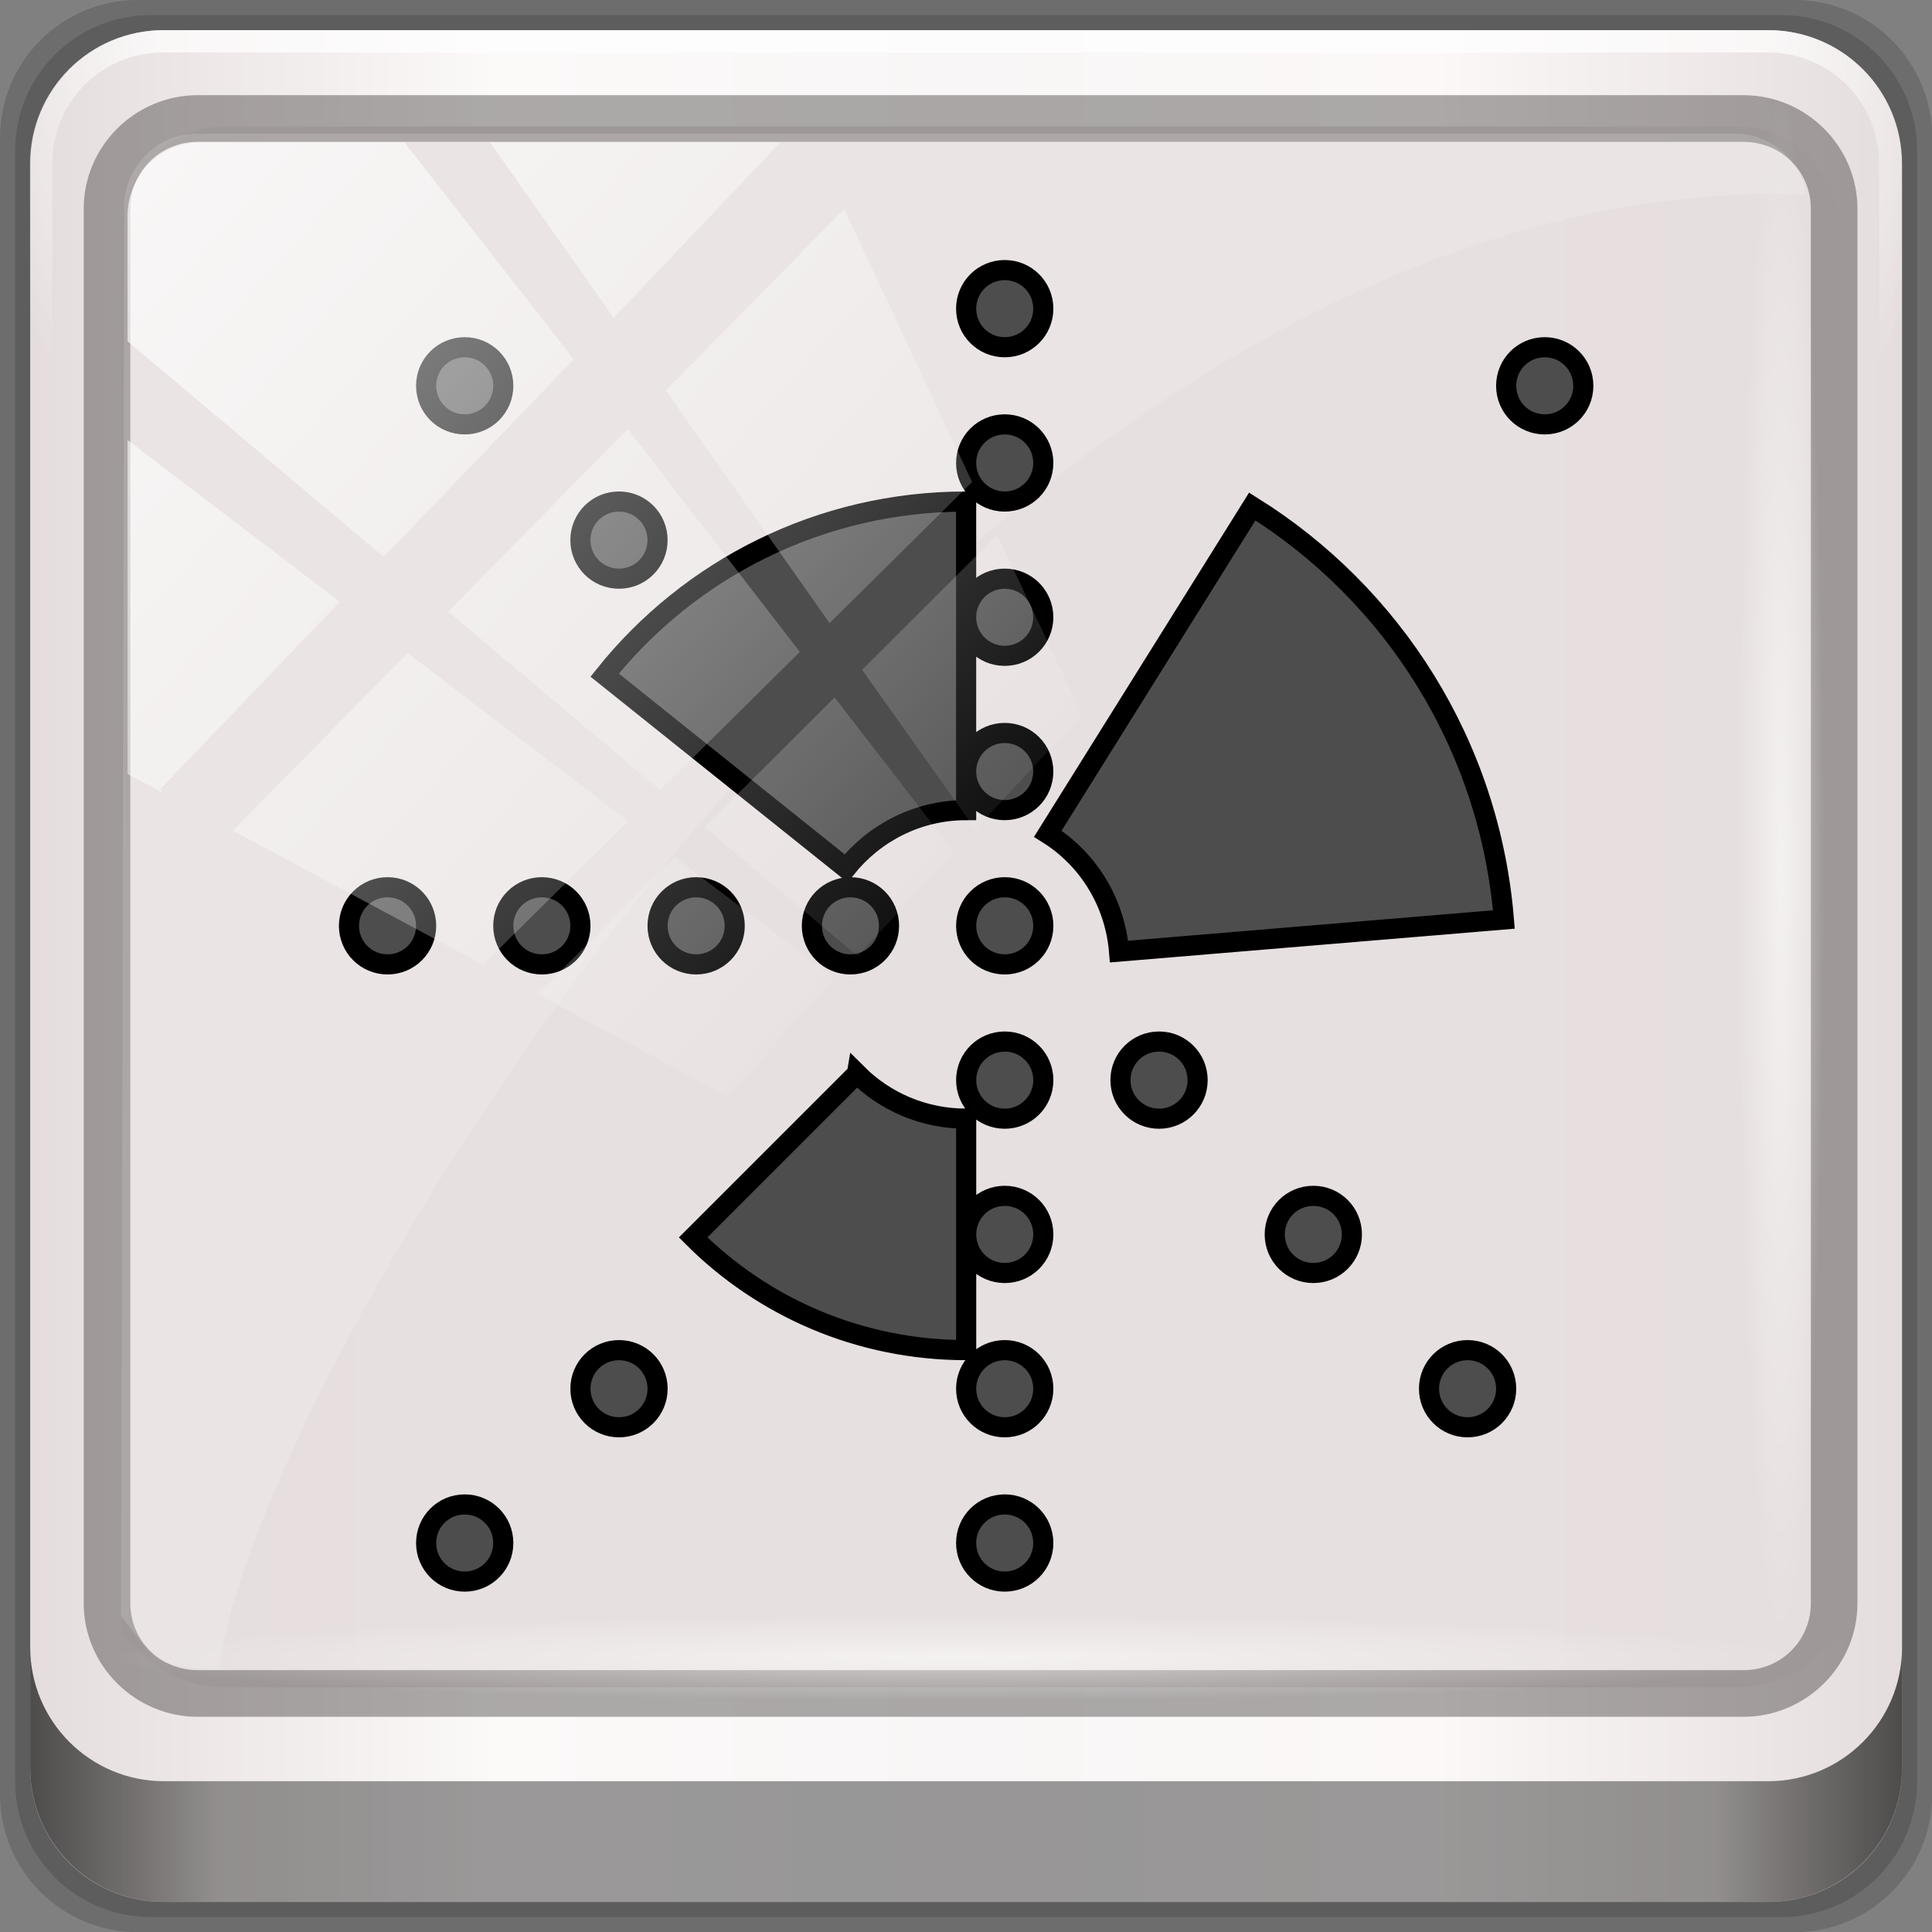 <?xml version="1.0" encoding="UTF-8" standalone="no"?>
<svg
   xmlns:dc="http://purl.org/dc/elements/1.1/"
   xmlns:cc="http://creativecommons.org/ns#"
   xmlns:rdf="http://www.w3.org/1999/02/22-rdf-syntax-ns#"
   xmlns:svg="http://www.w3.org/2000/svg"
   xmlns="http://www.w3.org/2000/svg"
   xmlns:xlink="http://www.w3.org/1999/xlink"
   xmlns:sodipodi="http://sodipodi.sourceforge.net/DTD/sodipodi-0.dtd"
   xmlns:inkscape="http://www.inkscape.org/namespaces/inkscape"
   viewBox="0 0 96 96"
   version="1.1"
   id="svg6"
   sodipodi:docname="office-chart-polar.svg"
   width="96"
   height="96"
   inkscape:version="0.92.1 r15371">
  <rect x="0" y="0" width="96" height="96" fill="#808080" stroke="none"/>
  <sodipodi:namedview
     pagecolor="#ffffff"
     bordercolor="#666666"
     borderopacity="1"
     objecttolerance="10"
     gridtolerance="10"
     guidetolerance="10"
     inkscape:pageopacity="0"
     inkscape:pageshadow="2"
     inkscape:window-width="1280"
     inkscape:window-height="972"
     id="namedview8"
     showgrid="false"
     inkscape:zoom="2.6370864"
     inkscape:cx="11"
     inkscape:cy="11"
     inkscape:window-x="0"
     inkscape:window-y="26"
     inkscape:window-maximized="1"
     inkscape:current-layer="g986" />
  <defs
     id="defs3051">
    <style
       type="text/css"
       id="current-color-scheme">
      .ColorScheme-Text {
        color:#4d4d4d;
      }
      </style>
    <linearGradient
       y2="47"
       x2="90"
       y1="47"
       x1="6"
       gradientTransform="matrix(1.142,0,0,1.142,7.069,-16.144)"
       gradientUnits="userSpaceOnUse"
       id="linearGradient7426"
       xlink:href="#linearGradient6139-0"
       inkscape:collect="always" />
    <linearGradient
       id="linearGradient6139-0">
      <stop
         id="stop6141-2"
         offset="0"
         style="stop-color:#e5dddd;stop-opacity:1" />
      <stop
         style="stop-color:#fcf9f9;stop-opacity:1"
         offset="0.25"
         id="stop6151-0" />
      <stop
         style="stop-color:#f8f6f6;stop-opacity:1"
         offset="0.5"
         id="stop6147-1" />
      <stop
         id="stop6149-4"
         offset="0.75"
         style="stop-color:#fcf8f8;stop-opacity:1" />
      <stop
         id="stop6143-4"
         offset="1"
         style="stop-color:#e5dddd;stop-opacity:1" />
    </linearGradient>
    <radialGradient
       r="42"
       fy="-27"
       fx="48"
       cy="-27"
       cx="48"
       gradientTransform="matrix(-1.144,0,0,-0.933,212.762,-20.401)"
       gradientUnits="userSpaceOnUse"
       id="radialGradient7430"
       xlink:href="#linearGradient4091-0-3-0-7"
       inkscape:collect="always" />
    <linearGradient
       id="linearGradient4091-0-3-0-7">
      <stop
         style="stop-color:#ffffff;stop-opacity:1;"
         offset="0"
         id="stop4093-3-6-4-2" />
      <stop
         id="stop4099-6-1-8-3"
         offset="0.8"
         style="stop-color:#ffffff;stop-opacity:1;" />
      <stop
         style="stop-color:#ffffff;stop-opacity:0;"
         offset="1"
         id="stop4095-1-0-7-9" />
    </linearGradient>
    <linearGradient
       y2="88.172"
       x2="94.5"
       y1="88.172"
       x1="1.5"
       gradientTransform="matrix(1.031,0,0,1.031,12.372,-11.983)"
       gradientUnits="userSpaceOnUse"
       id="linearGradient7460"
       xlink:href="#linearGradient3832-0-6-1-1"
       inkscape:collect="always" />
    <linearGradient
       id="linearGradient3832-0-6-1-1">
      <stop
         style="stop-color:#000000;stop-opacity:1;"
         offset="0"
         id="stop3834-6-3-7-1" />
      <stop
         id="stop3872-2-4"
         offset="0.1"
         style="stop-color:#000000;stop-opacity:0.588;" />
      <stop
         style="stop-color:#000000;stop-opacity:0.588;"
         offset="0.9"
         id="stop3844-6-2-7-6" />
      <stop
         style="stop-color:#000000;stop-opacity:1;"
         offset="1"
         id="stop3836-5-0-2-9" />
    </linearGradient>
    <radialGradient
       r="43.199"
       fy="44.893"
       fx="13.948"
       cy="44.893"
       cx="13.948"
       gradientTransform="matrix(1.005,0,0,0.051,47.323,70.672)"
       gradientUnits="userSpaceOnUse"
       id="radialGradient7462"
       xlink:href="#linearGradient4133"
       inkscape:collect="always" />
    <linearGradient
       inkscape:collect="always"
       id="linearGradient4133">
      <stop
         style="stop-color:#ffffff;stop-opacity:1;"
         offset="0"
         id="stop4135" />
      <stop
         style="stop-color:#ffffff;stop-opacity:0;"
         offset="1"
         id="stop4137" />
    </linearGradient>
    <radialGradient
       r="43.199"
       fy="44.893"
       fx="13.948"
       cy="44.893"
       cx="13.948"
       gradientTransform="matrix(0.916,0,0,0.051,19.706,-105.896)"
       gradientUnits="userSpaceOnUse"
       id="radialGradient7464"
       xlink:href="#linearGradient4133"
       inkscape:collect="always" />
    <linearGradient
       inkscape:collect="always"
       xlink:href="#linearGradient4133"
       id="linearGradient7128"
       gradientUnits="userSpaceOnUse"
       x1="2.771"
       y1="-28.642"
       x2="50.528"
       y2="14.514" />
    <clipPath
       clipPathUnits="userSpaceOnUse"
       id="clipPath4156-4">
      <path
         style="opacity:0.6;fill:#ffffff;fill-opacity:1;stroke:none"
         d="m 27.046,-55.695 -14.214,13.321 h 0.061 l 15.653,21.771 10.231,-10.546 C 38.562,-32.302 27.468,-54.819 27.046,-55.695 Z M 9.647,-39.383 -5.241,-25.321 15.988,-7.806 26.372,-18.383 Z m 31.491,12.951 -9.741,9.714 8.945,12.458 7.781,-7.555 z m -49.84,4.379 -13.754,12.982 26.283,13.846 0.061,-0.062 -0.123,-0.062 L 13.599,-5.401 -8.702,-22.053 Z m 38.015,7.401 -9.803,9.775 11.579,9.559 7.628,-7.401 -8.669,-11.009 z m 20.187,5.674 -7.383,7.216 6.188,8.542 5.82,-6.137 z m -32.195,6.322 -9.557,9.498 13.662,7.185 7.934,-7.678 z m 23.312,2.374 -7.107,6.938 8.363,6.907 5.361,-5.674 -0.061,-0.092 -0.092,0.123 -6.464,-8.203 z m -8.73,8.542 -7.505,7.339 10.354,5.458 c 1.397,-1.321 5.675,-6.123 5.851,-6.322 z"
         id="path4158-0"
         inkscape:connector-curvature="0" />
    </clipPath>
    <radialGradient
       r="42"
       fy="-27"
       fx="48"
       cy="-27"
       cx="48"
       gradientTransform="matrix(-1.144,0,0,-0.933,212.762,-20.401)"
       gradientUnits="userSpaceOnUse"
       id="radialGradient1031"
       xlink:href="#linearGradient4091-0-3-0-7"
       inkscape:collect="always" />
    <radialGradient
       inkscape:collect="always"
       xlink:href="#linearGradient4091-0-3-0-7"
       id="radialGradient1064"
       gradientUnits="userSpaceOnUse"
       gradientTransform="matrix(-1.144,0,0,-0.933,212.762,-20.401)"
       cx="48"
       cy="-27"
       fx="48"
       fy="-27"
       r="42" />
  </defs>
  <g
     transform="translate(3.9847238e-7,-1026.52)"
     id="layer1"
     inkscape:label="Livello 1">
    <g
       id="g986"
       transform="matrix(0.97,0,0,0.97,-11.999,1038.142)">
      <path
         style="display:inline;opacity:0.15;fill:#000000;fill-opacity:1;fill-rule:nonzero;stroke:none;stroke-width:1.031"
         d="M 104.281,-11.983 H 19.442 c -3.917,0 -7.07,3.153 -7.07,7.07 V 79.927 c 0,3.917 3.153,7.07 7.07,7.07 H 104.281 c 3.917,0 7.07,-3.153 7.07,-7.07 V -4.913 c 0,-3.917 -3.153,-7.07 -7.07,-7.07 z"
         id="path3288"
         inkscape:connector-curvature="0" />
      <path
         inkscape:connector-curvature="0"
         id="path4085"
         d="M 103.619,-11.209 H 20.105 c -3.856,0 -6.96,3.104 -6.96,6.96 V 79.264 c 0,3.856 3.104,6.96 6.96,6.96 h 83.514 c 3.856,0 6.96,-3.104 6.96,-6.96 V -4.25 c 0,-3.856 -3.104,-6.96 -6.96,-6.96 z"
         style="display:inline;opacity:0.15;fill:#000000;fill-opacity:1;fill-rule:nonzero;stroke:none;stroke-width:1.031" />
      <path
         style="display:inline;opacity:1;fill:url(#linearGradient7426);fill-opacity:1;fill-rule:nonzero;stroke:none;stroke-width:1.031"
         d="M 102.956,-10.436 H 20.767 c -3.794,0 -6.849,3.055 -6.849,6.849 V 78.601 c 0,3.794 3.055,6.849 6.849,6.849 h 82.188 c 3.794,0 6.849,-3.055 6.849,-6.849 V -3.587 c 0,-3.794 -3.055,-6.849 -6.849,-6.849 z"
         id="rect4251-1"
         inkscape:connector-curvature="0" />
      <path
         style="display:inline;opacity:0.963;fill:#e6dfdf;fill-opacity:1;fill-rule:nonzero;stroke:none;stroke-width:1.077"
         d="m 23.969,-5.505 c -2.993,0 -5.368,2.39 -5.368,5.4 v 22.377 7.56 41.682 c 1.15,1.759 3.11,2.936 5.368,2.936 h 4.295 68.714 4.295 c 2.258,0 4.219,-1.177 5.368,-2.936 V 29.832 22.271 -0.105 c 0,-3.01 -2.376,-5.4 -5.368,-5.4 z"
         id="path1100"
         inkscape:connector-curvature="0"
         sodipodi:nodetypes="sscccsccscccsss" />
      <g
         id="g3272"
         transform="matrix(1.07,0,0,1.07,-107.081,-15.573)">
        <path
           inkscape:connector-curvature="0"
           id="path4236-5"
           d="m 119.467,4.8 c -3.546,0 -6.4,2.854 -6.4,6.4 v 16 h 1.067 v -16 c 0,-2.973 2.36,-5.333 5.333,-5.333 h 76.8 c 2.973,0 5.333,2.36 5.333,5.333 v 16 h 1.067 v -16 c 0,-3.546 -2.854,-6.4 -6.4,-6.4 z"
           style="display:inline;opacity:0.45;fill:url(#radialGradient1064);fill-opacity:1;fill-rule:nonzero;stroke:none;stroke-width:1.067" />
      </g>
      <path
         inkscape:connector-curvature="0"
         id="path4989"
         d="m 22.502,-7.106 c -3.213,0 -5.844,2.618 -5.844,5.821 V 70.143 c 0,3.203 2.631,5.821 5.844,5.821 h 79.175 c 3.213,0 5.844,-2.618 5.844,-5.821 V -1.285 c 0,-3.203 -2.631,-5.821 -5.844,-5.821 z m 0,2.391 h 79.175 c 1.947,0 3.456,1.526 3.456,3.43 V 70.143 c 0,1.904 -1.509,3.43 -3.456,3.43 H 22.502 c -1.947,0 -3.456,-1.526 -3.456,-3.43 V -1.285 c 0,-1.904 1.509,-3.43 3.456,-3.43 z"
         style="color:#000000;font-style:normal;font-variant:normal;font-weight:normal;font-stretch:normal;font-size:medium;line-height:normal;font-family:Sans;-inkscape-font-specification:Sans;text-indent:0;text-align:start;text-decoration:none;text-decoration-line:none;letter-spacing:normal;word-spacing:normal;text-transform:none;writing-mode:lr-tb;direction:ltr;baseline-shift:baseline;text-anchor:start;display:inline;overflow:visible;visibility:visible;opacity:0.581;fill:#241f1f;fill-opacity:0.633;stroke:none;stroke-width:2.449;marker:none;enable-background:accumulate" />
      <path
         inkscape:connector-curvature="0"
         style="display:inline;opacity:0.658;fill:url(#linearGradient7460);fill-opacity:1;fill-rule:nonzero;stroke:none;stroke-width:1.031"
         d="m 13.918,72.401 v 6.186 c 0,3.794 3.068,6.863 6.863,6.863 h 82.161 c 3.794,0 6.863,-3.068 6.863,-6.863 v -6.186 c 0,3.794 -3.068,6.863 -6.863,6.863 H 20.781 c -3.794,0 -6.863,-3.068 -6.863,-6.863 z"
         id="path4118" />
      <rect
         style="opacity:0.55;fill:url(#radialGradient7462);fill-opacity:1;stroke:none;stroke-width:1.031"
         id="rect4131"
         width="86.865"
         height="4.382"
         x="17.914"
         y="70.758"
         rx="0"
         ry="4.382" />
      <rect
         ry="4.382"
         rx="0"
         y="-105.81"
         x="-7.085"
         height="4.382"
         width="79.132"
         id="rect4141"
         style="opacity:0.55;fill:url(#radialGradient7464);fill-opacity:1;stroke:none;stroke-width:1.031"
         transform="rotate(90)" />
      <path
         sodipodi:nodetypes="ssccscss"
         style="opacity:0.143;fill:#ffffff;fill-opacity:1;stroke:none;stroke-width:1.031"
         d="m 22.448,-5.133 c -2.055,0 -3.716,1.701 -3.721,3.799 L 18.574,70.799 c 1.973,2.599 1.717,2.486 5.002,2.762 1.86,-15.322 37.632,-75.613 79.821,-75.613 0.503,0 0.993,0.02 1.494,0.03 -0.312,-1.771 -1.805,-3.111 -3.633,-3.111 z"
         id="rect4190"
         inkscape:connector-curvature="0" />
      <path
         style="color:#4d4d4d;fill:currentColor;fill-opacity:1;stroke:#000000;stroke-width:1.031;stroke-miterlimit:4;stroke-dasharray:none;stroke-opacity:1"
         d="m 63.838,1.854 c -1.095,0 -1.976,0.881 -1.976,1.976 0,1.095 0.881,1.976 1.976,1.976 1.095,0 1.976,-0.881 1.976,-1.976 0,-1.095 -0.881,-1.976 -1.976,-1.976 z M 36.175,5.806 c -1.095,0 -1.976,0.881 -1.976,1.976 0,1.095 0.881,1.976 1.976,1.976 1.095,0 1.976,-0.881 1.976,-1.976 0,-1.095 -0.881,-1.976 -1.976,-1.976 z m 55.326,0 c -1.095,0 -1.976,0.881 -1.976,1.976 0,1.095 0.881,1.976 1.976,1.976 1.095,0 1.976,-0.881 1.976,-1.976 0,-1.095 -0.881,-1.976 -1.976,-1.976 z M 63.838,9.758 c -1.095,0 -1.976,0.881 -1.976,1.976 0,1.095 0.881,1.976 1.976,1.976 1.095,0 1.976,-0.881 1.976,-1.976 0,-1.095 -0.881,-1.976 -1.976,-1.976 z M 44.078,13.71 c -1.095,0 -1.976,0.881 -1.976,1.976 0,1.095 0.881,1.976 1.976,1.976 1.095,0 1.976,-0.881 1.976,-1.976 0,-1.095 -0.881,-1.976 -1.976,-1.976 z m 17.783,0 c -7.514,0 -14.178,3.471 -18.517,8.892 l 12.365,9.895 c 1.446,-1.805 3.648,-2.979 6.152,-2.979 v -1.976 -7.904 z m 0,5.928 c 0,1.095 0.881,1.976 1.976,1.976 1.095,0 1.976,-0.881 1.976,-1.976 0,-1.095 -0.881,-1.976 -1.976,-1.976 -1.095,0 -1.976,0.881 -1.976,1.976 z m 0,7.904 c 0,1.095 0.881,1.976 1.976,1.976 1.095,0 1.976,-0.881 1.976,-1.976 0,-1.095 -0.881,-1.976 -1.976,-1.976 -1.095,0 -1.976,0.881 -1.976,1.976 z M 76.519,13.965 66.045,30.729 c 2.053,1.284 3.439,3.483 3.651,6.036 L 89.409,35.121 C 88.676,26.167 83.72,18.461 76.519,13.965 Z M 32.223,33.469 c -1.095,0 -1.976,0.881 -1.976,1.976 0,1.095 0.881,1.976 1.976,1.976 1.095,0 1.976,-0.881 1.976,-1.976 0,-1.095 -0.881,-1.976 -1.976,-1.976 z m 7.904,0 c -1.095,0 -1.976,0.881 -1.976,1.976 0,1.095 0.881,1.976 1.976,1.976 1.095,0 1.976,-0.881 1.976,-1.976 0,-1.095 -0.881,-1.976 -1.976,-1.976 z m 7.904,0 c -1.095,0 -1.976,0.881 -1.976,1.976 0,1.095 0.881,1.976 1.976,1.976 1.095,0 1.976,-0.881 1.976,-1.976 0,-1.095 -0.881,-1.976 -1.976,-1.976 z m 7.904,0 c -1.095,0 -1.976,0.881 -1.976,1.976 0,1.095 0.881,1.976 1.976,1.976 1.095,0 1.976,-0.881 1.976,-1.976 0,-1.095 -0.881,-1.976 -1.976,-1.976 z m 7.904,0 c -1.095,0 -1.976,0.881 -1.976,1.976 0,1.095 0.881,1.976 1.976,1.976 1.095,0 1.976,-0.881 1.976,-1.976 0,-1.095 -0.881,-1.976 -1.976,-1.976 z m 0,7.904 c -1.095,0 -1.976,0.881 -1.976,1.976 0,1.095 0.881,1.976 1.976,1.976 1.095,0 1.976,-0.881 1.976,-1.976 0,-1.095 -0.881,-1.976 -1.976,-1.976 z m 7.904,0 c -1.095,0 -1.976,0.881 -1.976,1.976 0,1.095 0.881,1.976 1.976,1.976 1.095,0 1.976,-0.881 1.976,-1.976 0,-1.095 -0.881,-1.976 -1.976,-1.976 z m -15.476,1.644 -8.39,8.39 c 3.571,3.571 8.513,5.773 13.986,5.773 v -5.928 -5.928 c -2.189,0 -4.167,-0.879 -5.596,-2.308 z m 5.596,8.236 c 0,1.095 0.881,1.976 1.976,1.976 1.095,0 1.976,-0.881 1.976,-1.976 0,-1.095 -0.881,-1.976 -1.976,-1.976 -1.095,0 -1.976,0.881 -1.976,1.976 z m 17.783,-1.976 c -1.095,0 -1.976,0.881 -1.976,1.976 0,1.095 0.881,1.976 1.976,1.976 1.095,0 1.976,-0.881 1.976,-1.976 0,-1.095 -0.881,-1.976 -1.976,-1.976 z m -35.567,7.904 c -1.095,0 -1.976,0.881 -1.976,1.976 0,1.095 0.881,1.976 1.976,1.976 1.095,0 1.976,-0.881 1.976,-1.976 0,-1.095 -0.881,-1.976 -1.976,-1.976 z m 19.759,0 c -1.095,0 -1.976,0.881 -1.976,1.976 0,1.095 0.881,1.976 1.976,1.976 1.095,0 1.976,-0.881 1.976,-1.976 0,-1.095 -0.881,-1.976 -1.976,-1.976 z m 23.711,0 c -1.095,0 -1.976,0.881 -1.976,1.976 0,1.095 0.881,1.976 1.976,1.976 1.095,0 1.976,-0.881 1.976,-1.976 0,-1.095 -0.881,-1.976 -1.976,-1.976 z m -51.374,7.904 c -1.095,0 -1.976,0.881 -1.976,1.976 0,1.095 0.881,1.976 1.976,1.976 1.095,0 1.976,-0.881 1.976,-1.976 0,-1.095 -0.881,-1.976 -1.976,-1.976 z m 27.663,0 c -1.095,0 -1.976,0.881 -1.976,1.976 0,1.095 0.881,1.976 1.976,1.976 1.095,0 1.976,-0.881 1.976,-1.976 0,-1.095 -0.881,-1.976 -1.976,-1.976 z"
         class="ColorScheme-Text"
         id="path4"
         inkscape:connector-curvature="0" />
      <rect
         transform="matrix(0.938,0,0,0.957,17.027,24.016)"
         style="opacity:0.667;fill:url(#linearGradient7128);fill-opacity:1;stroke:none"
         id="rect4146"
         width="92"
         height="92"
         x="2"
         y="-30"
         rx="3.957"
         ry="3.957"
         clip-path="url(#clipPath4156-4)" />
      <g
         transform="matrix(1.07,0,0,1.07,-107.081,-15.573)"
         id="g1094">
        <path
           style="display:inline;opacity:0.45;fill:url(#radialGradient7430);fill-opacity:1;fill-rule:nonzero;stroke:none;stroke-width:1.067"
           d="m 119.467,4.8 c -3.546,0 -6.4,2.854 -6.4,6.4 v 16 h 1.067 v -16 c 0,-2.973 2.36,-5.333 5.333,-5.333 h 76.8 c 2.973,0 5.333,2.36 5.333,5.333 v 16 h 1.067 v -16 c 0,-3.546 -2.854,-6.4 -6.4,-6.4 z"
           id="path1092"
           inkscape:connector-curvature="0" />
      </g>
    </g>
  </g>
</svg>
